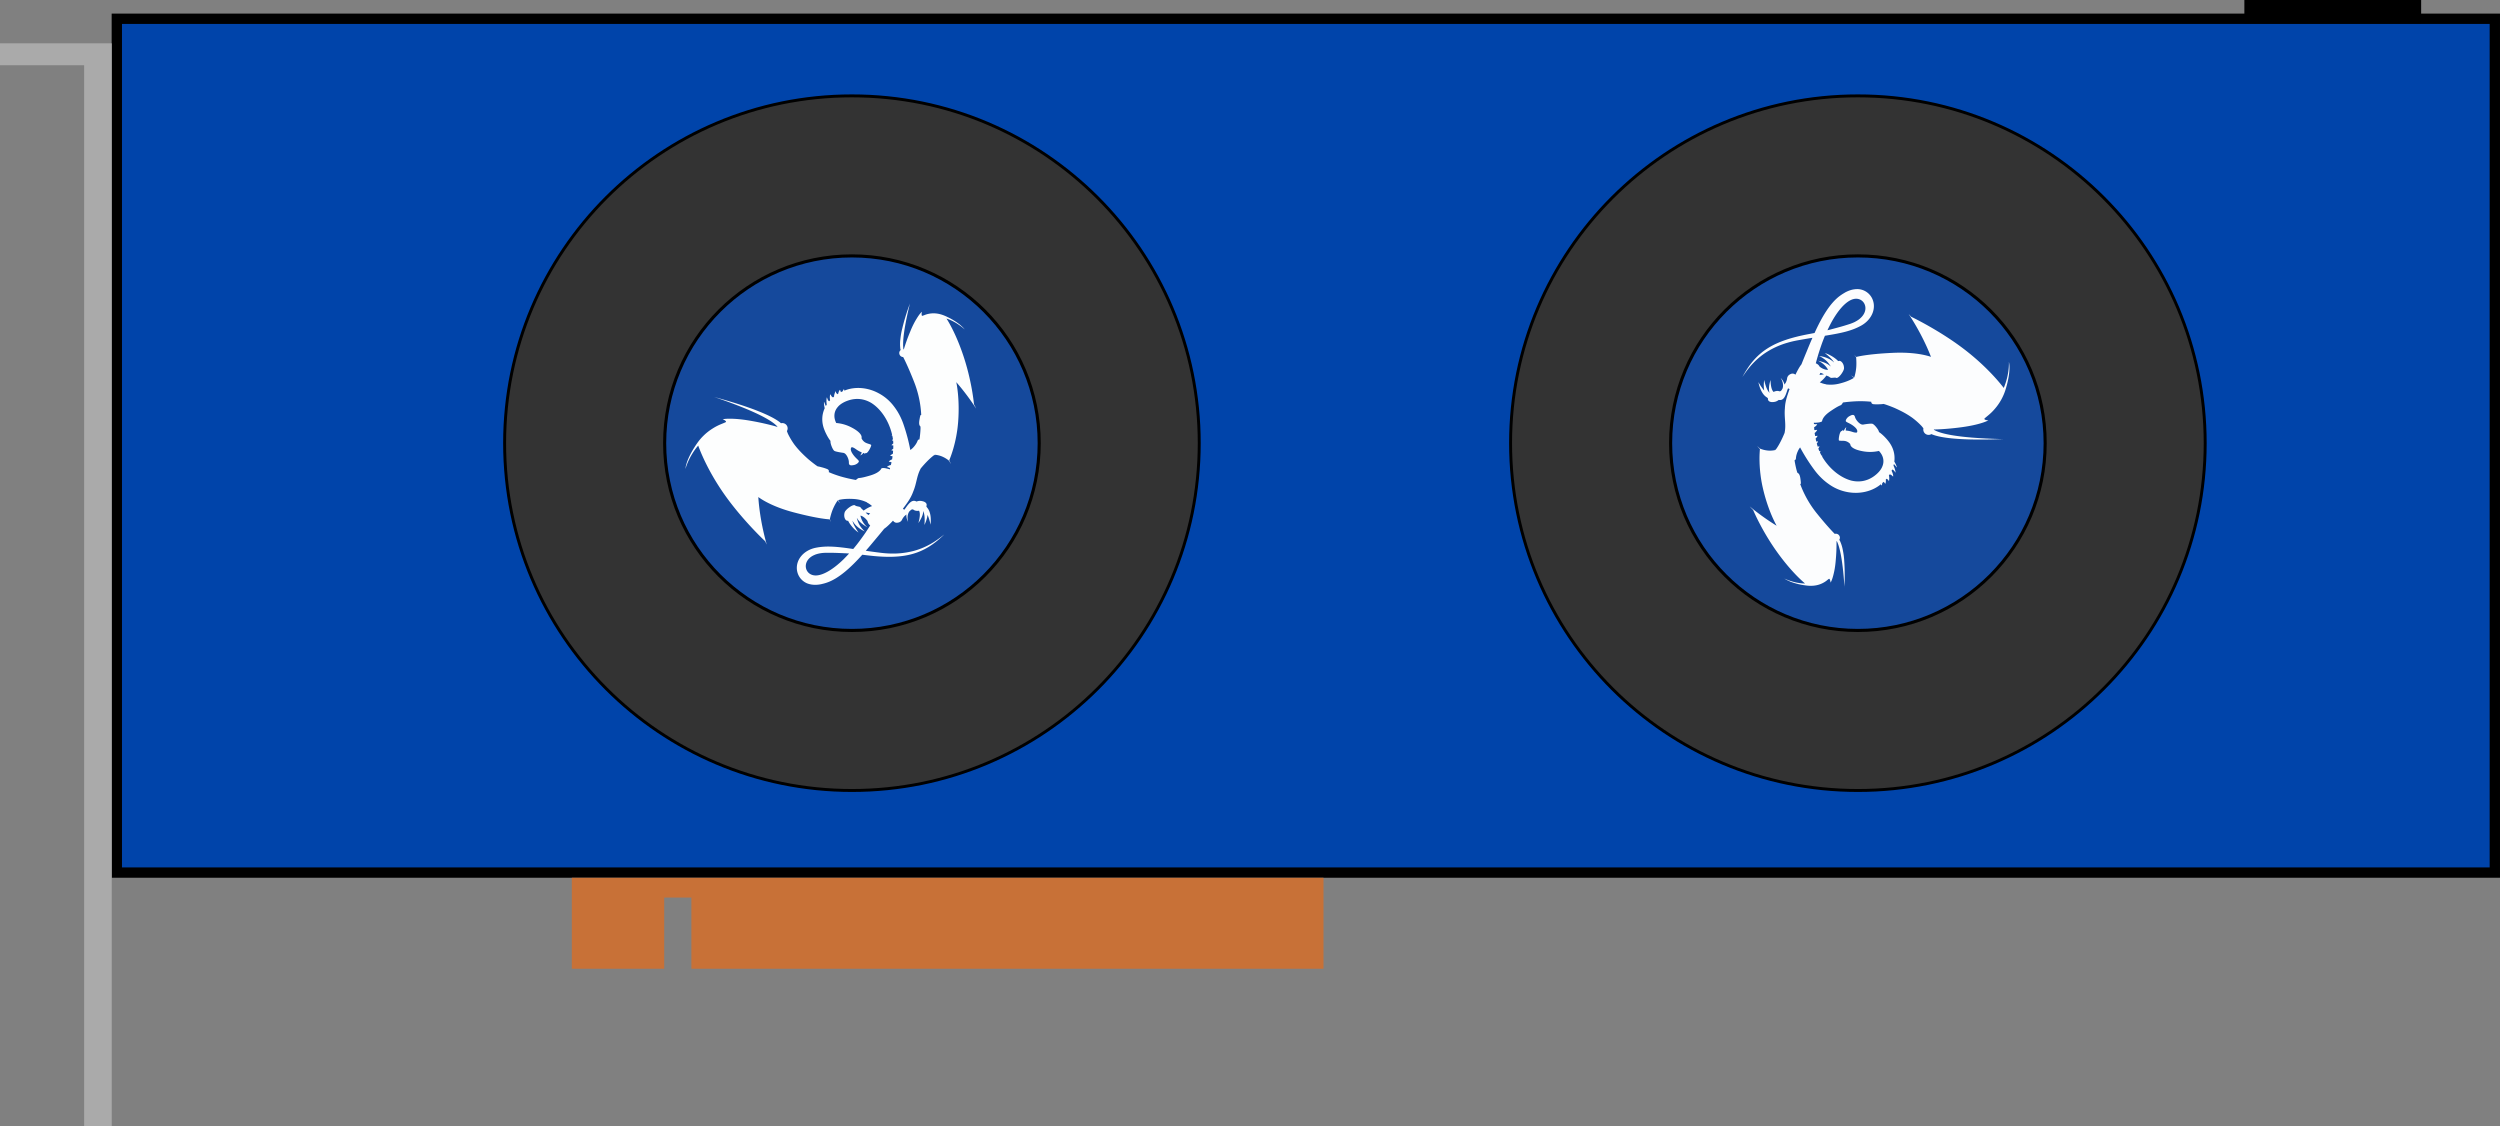 <?xml version="1.0" encoding="UTF-8" standalone="no"?>
<svg
   xmlns:dc="http://purl.org/dc/elements/1.1/"
   xmlns:cc="http://creativecommons.org/ns#"
   xmlns:rdf="http://www.w3.org/1999/02/22-rdf-syntax-ns#"
   xmlns:svg="http://www.w3.org/2000/svg"
   xmlns="http://www.w3.org/2000/svg"
   id="svg8"
   version="1.1"
   viewBox="0 0 171.714 77.343"
   height="77.343mm"
   width="171.714mm">
  <rect x="0" y="0" width="171.714" height="77.343" fill="#808080" stroke="none"/>
  <defs
     id="defs2" />
  <g
     transform="translate(-17.439,-43.438)"
     style="opacity:1"
     id="layer3">
    <rect
       y="44.727"
       x="25.463"
       height="58.645"
       width="163.335"
       id="rect917"
       style="opacity:1;fill:#0044aa;fill-opacity:1;stroke:#000000;stroke-width:0.709;stroke-miterlimit:4;stroke-dasharray:none;stroke-opacity:1" />
    <path
       id="rect929"
       d="m 56.714,103.727 v 6.249 h 6.346 v -4.889 h 1.868 v 4.889 h 43.416 v -6.249 z"
       style="opacity:1;fill:#c87137;fill-opacity:1;stroke:#000000;stroke-width:0;stroke-miterlimit:4;stroke-dasharray:none;stroke-opacity:1" />
    <path
       id="rect936"
       d="m 17.439,46.414 v 1.506 h 5.779 v 72.86 h 1.895 v -72.86 -1.506 z"
       style="opacity:1;fill:#aaaaaa;fill-opacity:1;stroke:#000000;stroke-width:0;stroke-miterlimit:4;stroke-dasharray:none;stroke-opacity:1" />
    <circle
       r="23.855"
       cy="73.878"
       cx="145.049"
       id="path944"
       style="opacity:1;fill:#333333;fill-opacity:1;stroke:#000000;stroke-width:0.202;stroke-miterlimit:4;stroke-dasharray:none;stroke-opacity:1" />
    <circle
       r="23.855"
       cy="73.878"
       cx="75.954"
       id="path944-3"
       style="opacity:1;fill:#333333;fill-opacity:1;stroke:#000000;stroke-width:0.202;stroke-miterlimit:4;stroke-dasharray:none;stroke-opacity:1" />
    <rect
       y="43.53"
       x="171.687"
       height="1.406"
       width="11.958"
       id="rect983"
       style="opacity:1;fill:#000000;fill-opacity:1;stroke:#000000;stroke-width:0.184;stroke-miterlimit:4;stroke-dasharray:none;stroke-opacity:1" />
  </g>
  <g
     transform="translate(-17.439,-43.438)"
     id="layer4">
    <circle
       r="12.863"
       cy="73.878"
       cx="145.049"
       id="path963"
       style="opacity:1;fill:#114dad;fill-opacity:0.863;stroke:#000000;stroke-width:0.213;stroke-miterlimit:4;stroke-dasharray:none;stroke-opacity:1" />
    <path
       style="display:inline;fill:#fdfefe;fill-opacity:0.995;stroke-width:0.89"
       d="m 144.123,83.768 0.005,-0.113 a 14.459,14.459 0 0 0 -0.017,-1.695 5.138,5.138 0 0 0 -0.098,-0.747 2.563,2.563 0 0 0 -0.165,-0.552 0.442,0.442 0 0 0 -0.077,-0.14 l -0.002,-0.003 a 0.264,0.264 0 0 0 -0.018,-0.318 0.267,0.267 0 0 0 -0.289,-0.09 c -0.235,-0.234 -0.698,-0.742 -1.287,-1.477 l -0.077,-0.1 a 7.122,7.122 0 0 1 -1.011,-1.848 c 0.017,-0.001 0.029,-0.006 0.034,-0.015 0.019,-0.019 0.009,-0.145 -0.01,-0.28 -0.011,-0.095 -0.028,-0.201 -0.058,-0.287 a 0.329,0.329 0 0 0 -0.058,-0.113 0.222,0.222 0 0 0 -0.057,-0.055 c -0.028,-0.02 -0.048,-0.027 -0.048,-0.027 a 6.085,6.085 0 0 1 -0.002,-0.007 0.128,0.128 0 0 0 -0.018,-0.062 l -0.009,-0.028 a 6.085,6.085 0 0 1 -0.119,-0.508 l -0.027,-0.141 a 6.085,6.085 0 0 1 -0.016,-0.119 0.14,0.14 0 0 0 0.024,-0.002 0.142,0.142 0 0 0 0.065,-0.079 c 0.013,-0.05 -0.005,-0.219 0.136,-0.534 0.048,-0.107 0.103,-0.191 0.156,-0.259 a 12.551,12.551 0 0 0 0.995,1.566 4.514,4.514 0 0 0 0.639,0.692 c 0.004,0.01 0.008,0.015 0.008,0.015 l -0.003,-0.011 a 3.867,3.867 0 0 0 0.33,0.257 3.163,3.163 0 0 0 1.279,0.547 c 0.859,0.164 1.673,-0.057 2.211,-0.467 l 0.087,-0.069 c 0.004,0.005 0.009,0.01 0.011,0.017 0.041,0.079 0.055,0.101 0.077,-0.028 a 0.776,0.776 0 0 0 0.009,-0.069 c 0.036,-0.031 0.067,-0.06 0.097,-0.087 a 0.637,0.637 0 0 1 0.063,0.073 c 0.04,0.055 0.055,0.101 0.077,-0.028 a 0.492,0.492 0 0 0 0.004,-0.195 c 0.03,-0.034 0.047,-0.055 0.047,-0.055 l -0.03,0.027 0.028,-0.032 c 0.035,0.02 0.096,0.043 0.123,0.083 0.059,0.087 0.049,0.121 0.062,0.024 0.017,-0.117 0.012,-0.27 -0.017,-0.33 l 0.049,-0.075 c 0.023,0.003 0.09,0.006 0.16,0.074 0.071,0.068 0.102,0.108 0.084,-0.01 a 1.015,1.015 0 0 0 -0.107,-0.314 c 0.014,-0.028 0.026,-0.056 0.038,-0.084 a 0.24,0.24 0 0 1 0.137,0.087 c 0.085,0.096 0.119,0.203 0.084,0.009 a 1.454,1.454 0 0 0 -0.128,-0.362 c 0.01,-0.038 0.02,-0.075 0.028,-0.114 a 2.403,2.403 0 0 1 0.101,0.113 c 0.082,0.097 0.151,0.215 0.061,-0.019 -0.026,-0.069 -0.072,-0.162 -0.132,-0.261 0.062,-0.493 -0.068,-0.998 -0.441,-1.446 l -0.004,-0.006 c -0.065,-0.082 -0.132,-0.154 -0.195,-0.22 -0.148,-0.153 -0.286,-0.27 -0.414,-0.357 -0.008,-0.143 -0.317,-0.533 -0.454,-0.569 -0.109,-0.031 -0.539,0.038 -0.629,0.055 a 0.327,0.327 0 0 1 -0.117,-0.011 c -0.185,-0.065 -0.399,-0.326 -0.448,-0.51 -0.06,-0.224 -0.234,-0.136 -0.377,-0.06 -0.144,0.074 -0.273,0.249 -0.253,0.342 0.021,0.092 0.28,0.126 0.585,0.382 0.305,0.255 0.177,0.4 0.177,0.4 0,0 -0.078,0.038 -0.304,-0.038 -0.174,-0.059 -0.333,-0.088 -0.464,-0.095 a 0.647,0.647 0 0 1 0.042,-0.232 c -0.085,0.065 -0.137,0.17 -0.161,0.231 a 0.685,0.685 0 0 0 -0.074,0.009 0.903,0.903 0 0 1 0.006,-0.063 0.45,0.45 0 0 0 -0.062,0.076 0.263,0.263 0 0 0 -0.071,0.032 c -0.113,0.079 -0.186,0.575 -0.146,0.624 0.011,0.013 0.033,0.019 0.062,0.022 0.054,0.007 0.139,0.001 0.242,0.006 a 0.917,0.917 0 0 1 0.141,0.018 0.643,0.643 0 0 1 0.308,0.178 l 0.006,0.008 0.019,0.019 c 0,0 -3.6e-4,0.009 -3.6e-4,0.022 l -0.002,-0.003 0.004,0.01 c 0.009,0.085 0.11,0.346 0.931,0.478 a 2.71,2.71 0 0 0 1.035,-0.034 c 0.295,0.302 0.411,0.714 0.205,1.132 l 0.001,-0.006 -7.1e-4,0.01 c -0.099,0.198 -0.269,0.398 -0.528,0.588 -0.497,0.363 -1.043,0.44 -1.572,0.313 -0.755,-0.201 -1.511,-0.811 -2.005,-1.645 0.01,-0.083 -0.004,-0.083 -0.034,-0.06 a 4.108,4.108 0 0 1 -0.116,-0.219 l 0.01,-0.026 c 0.043,-0.12 0.008,-0.09 -0.052,-0.063 l -0.006,-0.017 c -0.023,-0.056 -0.043,-0.114 -0.063,-0.17 a 0.851,0.851 0 0 0 0.043,-0.07 c 0.063,-0.112 0.021,-0.086 -0.043,-0.07 l -0.043,0.009 c -0.023,-0.073 -0.044,-0.147 -0.064,-0.22 a 0.664,0.664 0 0 0 0.044,-0.058 c 0.077,-0.106 0.033,-0.084 -0.034,-0.076 a 0.463,0.463 0 0 1 -0.043,0.004 6.038,6.038 0 0 1 -0.047,-0.208 0.676,0.676 0 0 0 0.091,-0.104 c 0.075,-0.105 0.032,-0.083 -0.035,-0.075 -0.034,0.006 -0.065,0.006 -0.089,0.005 a 7.14,7.14 0 0 1 -0.028,-0.167 l -0.006,-0.039 a 0.525,0.525 0 0 0 0.129,-0.132 c 0.077,-0.106 0.033,-0.084 -0.034,-0.075 a 0.596,0.596 0 0 1 -0.116,0.004 7.663,7.663 0 0 1 -0.015,-0.195 0.457,0.457 0 0 0 0.161,-0.127 c 0.089,-0.094 0.041,-0.079 -0.026,-0.078 -0.077,0.002 -0.125,-0.011 -0.148,-0.015 l -0.004,-0.093 c 0.063,0.015 0.173,0.001 0.278,-0.006 a 0.756,0.756 0 0 0 0.273,-0.074 c 0.033,-0.027 -0.014,-0.297 0.59,-0.708 0.604,-0.412 0.684,-0.386 0.734,-0.427 0.048,-0.039 0.122,-0.165 0.124,-0.169 l 0.034,-0.006 a 9.818,9.818 0 0 1 1.049,-0.083 c 0.528,-0.006 0.861,0.04 0.861,0.04 0,0 -0.024,0.163 0.192,0.169 a 2.955,2.955 0 0 0 0.389,6.1e-4 1.92,1.92 0 0 0 0.26,-0.022 3.177,3.177 0 0 1 0.132,0.038 10.223,10.223 0 0 1 0.604,0.228 9.306,9.306 0 0 1 0.469,0.222 c 0.313,0.158 0.57,0.318 0.781,0.47 a 5.003,5.003 0 0 1 0.622,0.553 2.009,2.009 0 0 1 0.133,0.169 0.366,0.366 0 0 0 0.073,0.312 0.366,0.366 0 0 0 0.476,0.079 c 0.381,0.179 1.509,0.465 4.748,0.35 l 0.143,-0.004 -0.006,3.9e-4 0.04,-0.002 c -3.461,-0.08 -4.414,-0.438 -4.752,-0.637 a 0.366,0.366 0 0 0 -4.9e-4,-0.039 16.636,16.636 0 0 0 0.019,-0.002 c -0.012,0.01 -0.015,0.017 -0.015,0.017 0,0 0.771,-0.002 1.924,-0.159 1.158,-0.157 1.683,-0.4 1.79,-0.454 l 0.023,-0.01 c 0,0 -0.249,-0.015 -0.28,-0.098 -0.01,-0.026 0.103,-0.11 0.275,-0.255 a 3.514,3.514 0 0 0 0.46,-0.456 3.649,3.649 0 0 0 0.725,-1.317 c 0.41,-1.334 0.227,-1.893 0.227,-1.893 0,0 0.053,0.839 -0.354,1.789 -0.18,-0.24 -1.076,-1.384 -2.627,-2.589 -1.672,-1.3 -3.582,-2.23 -3.739,-2.306 -0.103,-0.12 -0.164,-0.179 -0.164,-0.179 0,0 0.906,1.317 1.533,2.939 -0.28,-0.097 -1.151,-0.343 -2.611,-0.276 -1.803,0.083 -2.498,0.276 -2.526,0.285 -0.089,-0.107 -0.139,-0.162 -0.139,-0.162 0,0 0.052,0.072 0.136,0.191 0.006,0.07 0.037,0.464 -0.003,0.773 a 3.186,3.186 0 0 1 -0.127,0.604 c -0.084,-0.058 -0.158,-0.105 -0.219,-0.138 0.069,0.056 0.132,0.111 0.195,0.165 -0.08,0.052 -0.408,0.257 -1.052,0.408 -0.331,0.077 -0.642,0.071 -0.885,0.039 a 0.149,0.149 0 0 0 0.005,-0.013 c 0,0 -0.148,-0.008 -0.412,-0.126 a 2.15,2.15 0 0 0 0.456,-0.469 2.593,2.593 0 0 0 0.174,0.075 0.431,0.431 0 0 0 0.103,0.071 c 0.053,0.027 0.122,0.016 0.192,0.004 a 0.353,0.353 0 0 0 0.113,-0.008 0.2,0.2 0 0 1 0.079,0.019 c 0.162,0.08 0.544,-0.457 0.548,-0.654 0.006,-0.239 -0.117,-0.437 -0.246,-0.498 -0.04,-0.019 -0.094,-0.017 -0.157,0.002 -0.126,-0.151 -0.517,-0.44 -0.917,-0.554 a 4.418,4.418 0 0 1 0.45,0.399 c 0.096,0.105 0.154,0.189 0.187,0.25 -0.217,-0.2 -0.505,-0.373 -1.031,-0.45 0.475,0.232 0.637,0.47 0.779,0.679 l 0.018,0.035 -0.004,0.005 c -0.173,-0.161 -0.399,-0.288 -0.875,-0.393 a 0.367,0.367 0 0 1 0.025,0.01 l -0.022,-0.008 a 1.447,1.447 0 0 1 0.695,0.616 l -0.004,0.006 c -0.049,0.005 -0.102,0.003 -0.163,-0.011 -0.185,-0.046 -0.326,-0.135 -0.411,-0.205 a 0.47,0.47 0 0 0 -0.262,-0.227 c 0.068,-0.261 0.14,-0.511 0.214,-0.751 0.075,-0.232 0.161,-0.492 0.257,-0.75 0.051,-0.134 0.103,-0.266 0.156,-0.392 l 0.136,-0.023 -10e-4,0.001 0.008,-0.002 c 0.983,-0.161 1.69,-0.309 2.345,-0.672 0.736,-0.409 1.072,-1.201 0.757,-1.862 a 1.143,1.143 0 0 0 -1.158,-0.64 l -0.012,0.002 c -0.015,-4.82e-4 -0.026,0.004 -0.043,0.004 l -0.063,0.008 -10e-4,0.001 c -0.194,0.032 -0.4,0.107 -0.61,0.226 l -0.021,0.013 -0.004,0.004 a 3.115,3.115 0 0 0 -0.309,0.202 c -0.698,0.517 -1.256,1.495 -1.737,2.548 -0.099,0.019 -0.2,0.039 -0.304,0.058 -2.545,0.467 -3.717,1.215 -4.651,2.964 0.261,-0.387 0.632,-0.926 1.249,-1.416 a 0.044,0.044 0 0 0 0.018,-0.006 l -0.006,-0.004 a 4.86,4.86 0 0 1 0.475,-0.331 l 7.1e-4,0.001 0.022,-0.015 0.002,0.002 a 0.238,0.238 0 0 0 -2.5e-4,-0.003 5.562,5.562 0 0 1 1.318,-0.576 6.936,6.936 0 0 1 0.717,-0.17 50.792,50.792 0 0 1 1.014,-0.174 c -0.14,0.319 -0.273,0.64 -0.4,0.953 -0.138,0.33 -0.259,0.628 -0.351,0.862 l -0.004,0.008 -0.004,0.005 c 0,0 -0.047,0.06 -0.087,0.119 -0.088,0.132 -0.199,0.333 -0.32,0.586 -0.085,-0.065 -0.187,-0.095 -0.277,-0.064 -0.213,0.07 -0.295,0.211 -0.302,0.364 l -0.006,0.018 -0.011,0.052 c -0.018,0.049 -0.036,0.106 -0.057,0.15 a 1.015,1.015 0 0 1 -0.024,0.045 c -0.021,0.03 -0.041,0.059 -0.059,0.091 l -0.016,0.026 c -0.067,-0.286 -0.264,-0.452 -0.264,-0.452 0.179,0.28 0.191,0.543 0.132,0.714 -0.029,0.054 -0.061,0.108 -0.1,0.159 -0.044,0.036 -0.093,0.05 -0.139,0.033 -0.116,-0.043 -0.259,-0.011 -0.378,0.049 -0.101,-0.09 -0.196,-0.304 -0.212,-0.822 l -0.027,0.093 -7.1e-4,0.004 -0.02,0.077 c -0.038,0.155 -0.055,0.287 -0.058,0.398 a 0.863,0.863 0 0 0 0.04,0.318 c -0.121,-0.131 -0.256,-0.374 -0.369,-0.889 0,0 -0.063,0.369 5.2e-4,0.724 -0.112,-0.128 -0.243,-0.311 -0.399,-0.576 0.141,0.658 0.387,0.931 0.582,1.048 l 0.028,0.02 a 0.385,0.385 0 0 0 0.043,0.039 l 0.004,0.063 c 0.012,0.181 0.227,0.21 0.34,0.199 0.064,-0.006 0.224,-0.006 0.401,-0.148 0.307,0.059 0.436,-0.184 0.579,-0.639 a 1.154,1.154 0 0 1 0.062,-0.158 0.645,0.645 0 0 0 0.104,0.05 c -0.056,0.156 -0.113,0.321 -0.167,0.49 -0.102,0.321 -0.147,0.598 -0.155,0.834 -0.06,0.644 0.099,1.092 -0.02,1.678 l 0.008,-0.008 -0.024,0.055 c -0.331,0.797 -0.593,1.113 -0.611,1.135 l -0.07,-0.09 0.058,0.096 a 1.598,1.598 0 0 1 -0.525,0.034 1.887,1.887 0 0 1 -0.524,-0.132 l -0.2,-0.183 c 0,0 0.066,0.08 0.193,0.222 -0.02,0.191 -0.115,1.294 0.201,2.671 0.312,1.358 0.77,2.27 0.946,2.588 a 16.189,16.189 0 0 1 -1.847,-1.325 c 0,0 0.077,0.09 0.232,0.24 0.122,0.286 0.699,1.581 1.683,2.942 0.878,1.215 1.61,1.879 1.884,2.109 -0.749,-0.005 -1.422,-0.34 -1.422,-0.34 0,0 0.119,0.09 0.376,0.195 l -0.029,-0.007 c 0,0 0.419,0.181 0.953,0.261 a 5.74,5.74 0 0 0 0.205,0.03 c 0.556,0.073 0.936,-0.056 1.185,-0.196 0.08,-0.043 0.157,-0.093 0.229,-0.153 l 0.013,-0.011 c 0.088,-0.068 0.137,-0.115 0.158,-0.098 0.067,0.054 0.085,0.258 0.085,0.258 0,0 0.096,-0.131 0.196,-0.539 0.064,-0.245 0.127,-0.575 0.16,-1.004 a 12.184,12.184 0 0 0 0.053,-1.187 l -0.001,-0.108 a 0.181,0.181 0 0 0 0.027,0 c 0.134,0.271 0.38,0.974 0.52,3.152 z m -0.118,-12.677 a 0.312,0.312 0 0 1 -0.013,0.001 z m -1.286,-1.944 c -0.085,0.019 -0.191,0.034 -0.318,0.037 l 0.004,-0.003 a 0.431,0.431 0 0 0 0.067,-0.135 0.851,0.851 0 0 1 0.213,0.084 z m 2.462,-3.816 c -0.091,0.074 -0.199,0.145 -0.325,0.21 l -0.016,0.009 -0.014,0.007 c -0.091,0.044 -0.189,0.083 -0.29,0.119 l -0.052,0.017 c -0.173,0.057 -0.36,0.115 -0.561,0.173 -0.299,0.084 -0.583,0.158 -0.789,0.213 l -0.176,0.042 c 0.093,-0.197 0.182,-0.374 0.251,-0.505 0.465,-0.858 0.959,-1.4 1.391,-1.586 0.803,-0.347 1.389,0.631 0.579,1.299 z"
       id="path883" />
    <circle
       r="12.863"
       cy="73.878"
       cx="75.954"
       id="path963-6"
       style="display:inline;opacity:1;fill:#114dad;fill-opacity:0.863;stroke:#000000;stroke-width:0.213;stroke-miterlimit:4;stroke-dasharray:none;stroke-opacity:1" />
    <path
       style="display:inline;fill:#fdfefe;fill-opacity:1;stroke-width:0.89"
       d="m 79.942,64.273 -0.039,0.106 a 14.459,14.459 0 0 0 -0.492,1.622 5.138,5.138 0 0 0 -0.131,0.742 2.563,2.563 0 0 0 -0.008,0.576 0.442,0.442 0 0 0 0.031,0.157 l 0.001,0.004 a 0.264,0.264 0 0 0 -0.078,0.309 0.267,0.267 0 0 0 0.248,0.173 c 0.154,0.294 0.444,0.917 0.785,1.795 l 0.044,0.119 a 7.122,7.122 0 0 1 0.411,2.066 c -0.017,-0.004 -0.03,-0.003 -0.037,0.004 -0.024,0.013 -0.052,0.136 -0.074,0.27 -0.018,0.093 -0.034,0.2 -0.031,0.291 a 0.329,0.329 0 0 0 0.021,0.125 0.222,0.222 0 0 0 0.037,0.069 c 0.021,0.028 0.037,0.041 0.037,0.041 a 6.085,6.085 0 0 1 0,0.008 0.128,0.128 0 0 0 -7.09e-4,0.065 l 4.3e-5,0.029 a 6.085,6.085 0 0 1 -0.039,0.521 l -0.017,0.143 a 6.085,6.085 0 0 1 -0.02,0.118 0.14,0.14 0 0 0 -0.023,-0.005 0.142,0.142 0 0 0 -0.086,0.056 c -0.028,0.044 -0.061,0.21 -0.29,0.469 -0.078,0.088 -0.156,0.152 -0.227,0.2 a 12.551,12.551 0 0 0 -0.479,-1.792 4.514,4.514 0 0 0 -0.402,-0.852 c -0.001,-0.01 -0.004,-0.017 -0.004,-0.017 l -7.09e-4,0.011 a 3.867,3.867 0 0 0 -0.237,-0.344 3.163,3.163 0 0 0 -1.056,-0.905 C 77.018,70.031 76.175,69.998 75.539,70.228 l -0.104,0.039 c -0.002,-0.006 -0.005,-0.012 -0.006,-0.019 -0.015,-0.088 -0.022,-0.113 -0.082,0.004 a 0.776,0.776 0 0 0 -0.029,0.064 c -0.043,0.019 -0.082,0.037 -0.118,0.054 a 0.637,0.637 0 0 1 -0.038,-0.088 c -0.022,-0.064 -0.022,-0.113 -0.082,0.004 a 0.492,0.492 0 0 0 -0.062,0.185 c -0.039,0.023 -0.061,0.039 -0.061,0.039 l 0.036,-0.017 -0.036,0.022 c -0.027,-0.029 -0.079,-0.069 -0.093,-0.116 -0.031,-0.101 -0.011,-0.13 -0.052,-0.041 -0.051,0.107 -0.092,0.254 -0.083,0.32 l -0.069,0.057 c -0.021,-0.01 -0.084,-0.033 -0.13,-0.119 -0.047,-0.087 -0.065,-0.133 -0.083,-0.016 a 1.015,1.015 0 0 0 0.008,0.331 c -0.021,0.023 -0.042,0.046 -0.062,0.069 a 0.24,0.24 0 0 1 -0.104,-0.124 c -0.052,-0.117 -0.053,-0.229 -0.078,-0.034 a 1.454,1.454 0 0 0 0.014,0.384 c -0.021,0.034 -0.042,0.066 -0.061,0.1 a 2.403,2.403 0 0 1 -0.063,-0.138 c -0.049,-0.117 -0.08,-0.251 -0.064,2.91e-4 0.004,0.074 0.02,0.176 0.048,0.288 -0.207,0.452 -0.234,0.973 -0.012,1.512 l 0.003,0.006 c 0.037,0.097 0.08,0.186 0.121,0.268 0.095,0.19 0.192,0.343 0.288,0.465 -0.036,0.139 0.143,0.603 0.262,0.679 0.095,0.062 0.526,0.125 0.616,0.136 a 0.327,0.327 0 0 1 0.108,0.046 c 0.157,0.117 0.282,0.431 0.274,0.621 -0.01,0.232 0.183,0.2 0.341,0.17 0.16,-0.028 0.335,-0.156 0.344,-0.25 0.007,-0.094 -0.229,-0.205 -0.443,-0.54 -0.215,-0.335 -0.049,-0.435 -0.049,-0.435 0,0 0.086,-0.013 0.278,0.127 0.149,0.108 0.291,0.184 0.414,0.23 a 0.647,0.647 0 0 1 -0.109,0.209 c 0.1,-0.036 0.181,-0.122 0.222,-0.172 a 0.685,0.685 0 0 0 0.074,0.014 0.903,0.903 0 0 1 -0.025,0.058 0.45,0.45 0 0 0 0.082,-0.054 0.263,0.263 0 0 0 0.077,-0.009 c 0.132,-0.042 0.349,-0.493 0.326,-0.551 -0.006,-0.016 -0.026,-0.028 -0.052,-0.04 -0.05,-0.023 -0.132,-0.043 -0.229,-0.078 a 0.917,0.917 0 0 1 -0.129,-0.059 0.643,0.643 0 0 1 -0.24,-0.263 l -0.004,-0.009 -0.013,-0.024 c 0,0 0.003,-0.008 0.007,-0.021 l 0.001,0.004 -4.54e-4,-0.011 c 0.017,-0.083 -0.001,-0.363 -0.745,-0.735 a 2.71,2.71 0 0 0 -0.997,-0.278 c -0.191,-0.377 -0.178,-0.805 0.144,-1.141 l -0.004,0.005 0.004,-0.009 c 0.154,-0.159 0.376,-0.299 0.68,-0.402 0.583,-0.197 1.127,-0.107 1.593,0.173 0.66,0.418 1.198,1.227 1.419,2.17 -0.035,0.076 -0.021,0.08 0.015,0.068 a 4.108,4.108 0 0 1 0.045,0.244 l -0.017,0.021 c -0.077,0.102 -0.035,0.084 0.03,0.076 l 7.09e-4,0.018 c 0.005,0.06 0.007,0.122 0.009,0.181 a 0.851,0.851 0 0 0 -0.062,0.054 c -0.094,0.088 -0.046,0.076 0.02,0.079 l 0.044,0.004 c 2.8e-5,0.077 -0.001,0.154 -0.005,0.229 a 0.664,0.664 0 0 0 -0.06,0.042 c -0.105,0.078 -0.056,0.07 0.01,0.082 a 0.463,0.463 0 0 1 0.042,0.009 6.038,6.038 0 0 1 -0.018,0.212 0.676,0.676 0 0 0 -0.118,0.072 c -0.103,0.077 -0.055,0.07 0.011,0.082 0.034,0.004 0.063,0.014 0.086,0.022 a 7.14,7.14 0 0 1 -0.024,0.168 l -0.006,0.039 a 0.525,0.525 0 0 0 -0.163,0.087 c -0.105,0.078 -0.056,0.07 0.01,0.082 a 0.596,0.596 0 0 1 0.112,0.031 7.663,7.663 0 0 1 -0.045,0.19 0.457,0.457 0 0 0 -0.191,0.073 c -0.113,0.063 -0.063,0.064 0.001,0.082 0.074,0.021 0.116,0.048 0.136,0.058 l -0.023,0.09 c -0.056,-0.034 -0.164,-0.053 -0.267,-0.078 a 0.756,0.756 0 0 0 -0.283,-0.012 c -0.04,0.016 -0.076,0.287 -0.775,0.499 -0.7,0.212 -0.769,0.164 -0.828,0.187 -0.058,0.023 -0.165,0.121 -0.169,0.124 l -0.034,-0.004 A 9.818,9.818 0 0 1 75.17,76.161 c -0.506,-0.152 -0.809,-0.297 -0.809,-0.297 0,0 0.072,-0.149 -0.133,-0.219 a 2.955,2.955 0 0 0 -0.371,-0.117 1.92,1.92 0 0 0 -0.255,-0.057 3.177,3.177 0 0 1 -0.115,-0.076 10.223,10.223 0 0 1 -0.508,-0.399 9.306,9.306 0 0 1 -0.381,-0.353 c -0.251,-0.244 -0.449,-0.474 -0.605,-0.682 a 5.003,5.003 0 0 1 -0.427,-0.714 2.009,2.009 0 0 1 -0.077,-0.201 0.366,0.366 0 0 0 0.024,-0.319 0.366,0.366 0 0 0 -0.43,-0.218 c -0.31,-0.285 -1.3,-0.896 -4.424,-1.758 l -0.137,-0.039 0.006,0.001 -0.038,-0.01 c 3.277,1.114 4.08,1.741 4.342,2.032 a 0.366,0.366 0 0 0 -0.011,0.037 16.636,16.636 0 0 0 -0.019,-0.004 c 0.015,-0.006 0.019,-0.012 0.019,-0.012 0,0 -0.736,-0.229 -1.883,-0.426 C 67.787,72.134 67.213,72.208 67.095,72.229 l -0.025,0.002 c 0,0 0.233,0.089 0.238,0.178 0.001,0.028 -0.131,0.074 -0.339,0.161 a 3.514,3.514 0 0 0 -0.576,0.297 3.649,3.649 0 0 0 -1.087,1.039 c -0.791,1.149 -0.784,1.738 -0.784,1.738 0,0 0.201,-0.816 0.874,-1.601 0.1,0.283 0.612,1.643 1.73,3.257 1.206,1.742 2.748,3.202 2.876,3.321 0.062,0.146 0.103,0.22 0.103,0.22 0,0 -0.469,-1.528 -0.581,-3.264 0.238,0.176 0.996,0.672 2.408,1.046 1.745,0.462 2.466,0.486 2.495,0.486 0.053,0.129 0.084,0.196 0.084,0.196 0,0 -0.029,-0.085 -0.072,-0.223 0.015,-0.068 0.104,-0.454 0.235,-0.736 a 3.186,3.186 0 0 1 0.302,-0.538 c 0.063,0.08 0.119,0.148 0.168,0.197 -0.049,-0.074 -0.093,-0.145 -0.136,-0.216 0.092,-0.026 0.466,-0.123 1.126,-0.074 0.339,0.026 0.634,0.125 0.856,0.228 a 0.149,0.149 0 0 0 -0.009,0.011 c 0,0 0.139,0.052 0.356,0.244 a 2.15,2.15 0 0 0 -0.575,0.311 2.593,2.593 0 0 0 -0.143,-0.124 0.431,0.431 0 0 0 -0.077,-0.099 c -0.042,-0.041 -0.112,-0.051 -0.182,-0.062 a 0.353,0.353 0 0 0 -0.11,-0.026 0.2,0.2 0 0 1 -0.07,-0.042 c -0.13,-0.124 -0.656,0.273 -0.719,0.46 -0.077,0.226 -0.019,0.453 0.085,0.549 0.032,0.03 0.085,0.045 0.15,0.045 0.075,0.182 0.361,0.574 0.709,0.804 a 4.418,4.418 0 0 1 -0.31,-0.515 c -0.06,-0.129 -0.091,-0.226 -0.103,-0.294 0.147,0.256 0.37,0.508 0.849,0.739 -0.383,-0.364 -0.467,-0.64 -0.539,-0.881 l -0.007,-0.039 0.005,-0.004 c 0.117,0.205 0.294,0.394 0.717,0.637 a 0.367,0.367 0 0 1 -0.02,-0.017 l 0.019,0.014 A 1.447,1.447 0 0 1 76.538,78.859 l 0.006,-0.005 c 0.048,0.01 0.098,0.028 0.152,0.06 0.163,0.1 0.271,0.226 0.331,0.318 a 0.47,0.47 0 0 0 0.182,0.295 c -0.143,0.229 -0.286,0.446 -0.429,0.652 -0.141,0.199 -0.301,0.421 -0.47,0.639 -0.089,0.112 -0.178,0.223 -0.266,0.327 l -0.137,-0.019 0.002,-7.09e-4 -0.008,-6.31e-4 c -0.986,-0.141 -1.705,-0.211 -2.438,-0.062 -0.825,0.17 -1.383,0.825 -1.281,1.55 a 1.143,1.143 0 0 0 0.912,0.958 l 0.012,0.002 c 0.014,0.005 0.027,0.004 0.042,0.009 l 0.062,0.011 0.002,-7.09e-4 c 0.195,0.027 0.413,0.018 0.649,-0.033 l 0.024,-0.006 0.005,-0.002 a 3.115,3.115 0 0 0 0.355,-0.1 c 0.821,-0.284 1.647,-1.05 2.421,-1.91 0.1,0.012 0.203,0.023 0.308,0.036 2.568,0.317 3.91,-0.045 5.326,-1.433 -0.365,0.291 -0.881,0.694 -1.617,0.976 a 0.044,0.044 0 0 0 -0.019,2.2e-5 l 0.004,0.006 a 4.86,4.86 0 0 1 -0.552,0.173 l -5.25e-4,-0.001 -0.026,0.007 -7.09e-4,-0.003 a 0.238,0.238 0 0 0 -5.25e-4,0.003 5.562,5.562 0 0 1 -1.43,0.154 6.936,6.936 0 0 1 -0.735,-0.053 50.792,50.792 0 0 1 -1.019,-0.138 c 0.229,-0.262 0.452,-0.529 0.668,-0.79 0.231,-0.274 0.436,-0.521 0.593,-0.717 l 0.006,-0.006 0.005,-0.004 c 0,0 0.062,-0.043 0.118,-0.088 0.123,-0.099 0.29,-0.259 0.481,-0.464 0.062,0.087 0.15,0.146 0.245,0.144 0.224,-0.002 0.345,-0.113 0.398,-0.257 l 0.011,-0.015 0.026,-0.047 c 0.031,-0.041 0.066,-0.091 0.099,-0.126 a 1.015,1.015 0 0 1 0.036,-0.036 c 0.029,-0.023 0.057,-0.044 0.083,-0.07 l 0.024,-0.02 c -0.022,0.293 0.117,0.51 0.117,0.51 -0.087,-0.321 -0.019,-0.575 0.088,-0.72 0.044,-0.043 0.091,-0.084 0.143,-0.121 0.053,-0.021 0.103,-0.02 0.142,0.01 0.098,0.076 0.243,0.088 0.376,0.066 0.069,0.116 0.096,0.349 -0.044,0.848 l 0.054,-0.081 0.002,-0.004 0.042,-0.067 c 0.082,-0.137 0.139,-0.257 0.175,-0.362 a 0.863,0.863 0 0 0 0.057,-0.315 c 0.076,0.161 0.132,0.433 0.085,0.959 0,0 0.171,-0.333 0.216,-0.691 0.068,0.156 0.138,0.369 0.207,0.669 0.063,-0.67 -0.09,-1.004 -0.241,-1.175 l -0.021,-0.028 a 0.385,0.385 0 0 0 -0.03,-0.05 l 0.016,-0.061 c 0.043,-0.176 -0.153,-0.268 -0.264,-0.292 -0.063,-0.013 -0.216,-0.061 -0.427,0.02 -0.275,-0.149 -0.471,0.045 -0.744,0.437 a 1.154,1.154 0 0 1 -0.106,0.132 0.645,0.645 0 0 0 -0.084,-0.079 c 0.101,-0.132 0.204,-0.272 0.306,-0.418 0.193,-0.276 0.319,-0.527 0.398,-0.749 0.251,-0.596 0.233,-1.071 0.522,-1.595 l -0.01,0.006 0.04,-0.045 c 0.554,-0.661 0.899,-0.884 0.924,-0.9 l 0.04,0.107 -0.027,-0.109 a 1.598,1.598 0 0 1 0.511,0.125 1.887,1.887 0 0 1 0.46,0.283 l 0.136,0.234 c 0,0 -0.039,-0.097 -0.117,-0.269 0.076,-0.176 0.498,-1.2 0.609,-2.608 0.109,-1.39 -0.054,-2.397 -0.126,-2.752 a 16.189,16.189 0 0 1 1.365,1.818 c 0,0 -0.046,-0.109 -0.149,-0.299 -0.031,-0.31 -0.192,-1.717 -0.723,-3.311 -0.473,-1.422 -0.973,-2.276 -1.165,-2.576 0.713,0.23 1.254,0.751 1.254,0.751 0,0 -0.087,-0.121 -0.3,-0.299 l 0.025,0.015 c 0,0 -0.345,-0.298 -0.831,-0.535 A 5.74,5.74 0 0 0 82.412,65.163 c -0.509,-0.236 -0.91,-0.228 -1.189,-0.169 -0.089,0.017 -0.178,0.042 -0.264,0.077 l -0.016,0.006 c -0.104,0.039 -0.165,0.068 -0.18,0.047 -0.048,-0.072 -0.004,-0.272 -0.004,-0.272 0,0 -0.131,0.097 -0.349,0.456 -0.135,0.214 -0.294,0.511 -0.454,0.91 a 12.184,12.184 0 0 0 -0.407,1.116 l -0.031,0.103 a 0.181,0.181 0 0 0 -0.025,-0.008 c -0.047,-0.299 -0.07,-1.043 0.449,-3.163 z m -3.689,12.129 a 0.312,0.312 0 0 1 0.013,0.003 z m 0.644,2.24 c 0.087,0.007 0.192,0.025 0.314,0.06 l -0.005,0.002 a 0.431,0.431 0 0 0 -0.105,0.109 0.851,0.851 0 0 1 -0.178,-0.144 z m -3.493,2.902 c 0.109,-0.044 0.233,-0.079 0.373,-0.103 l 0.018,-0.004 0.015,-0.002 c 0.1,-0.015 0.205,-0.023 0.312,-0.027 l 0.055,-1.35e-4 c 0.182,-0.002 0.378,-0.001 0.587,0.003 0.31,0.009 0.603,0.024 0.816,0.033 l 0.18,0.012 c -0.148,0.16 -0.286,0.302 -0.39,0.407 -0.7,0.679 -1.335,1.048 -1.803,1.096 -0.87,0.09 -1.136,-1.018 -0.163,-1.413 z"
       id="path883-7" />
  </g>
</svg>
